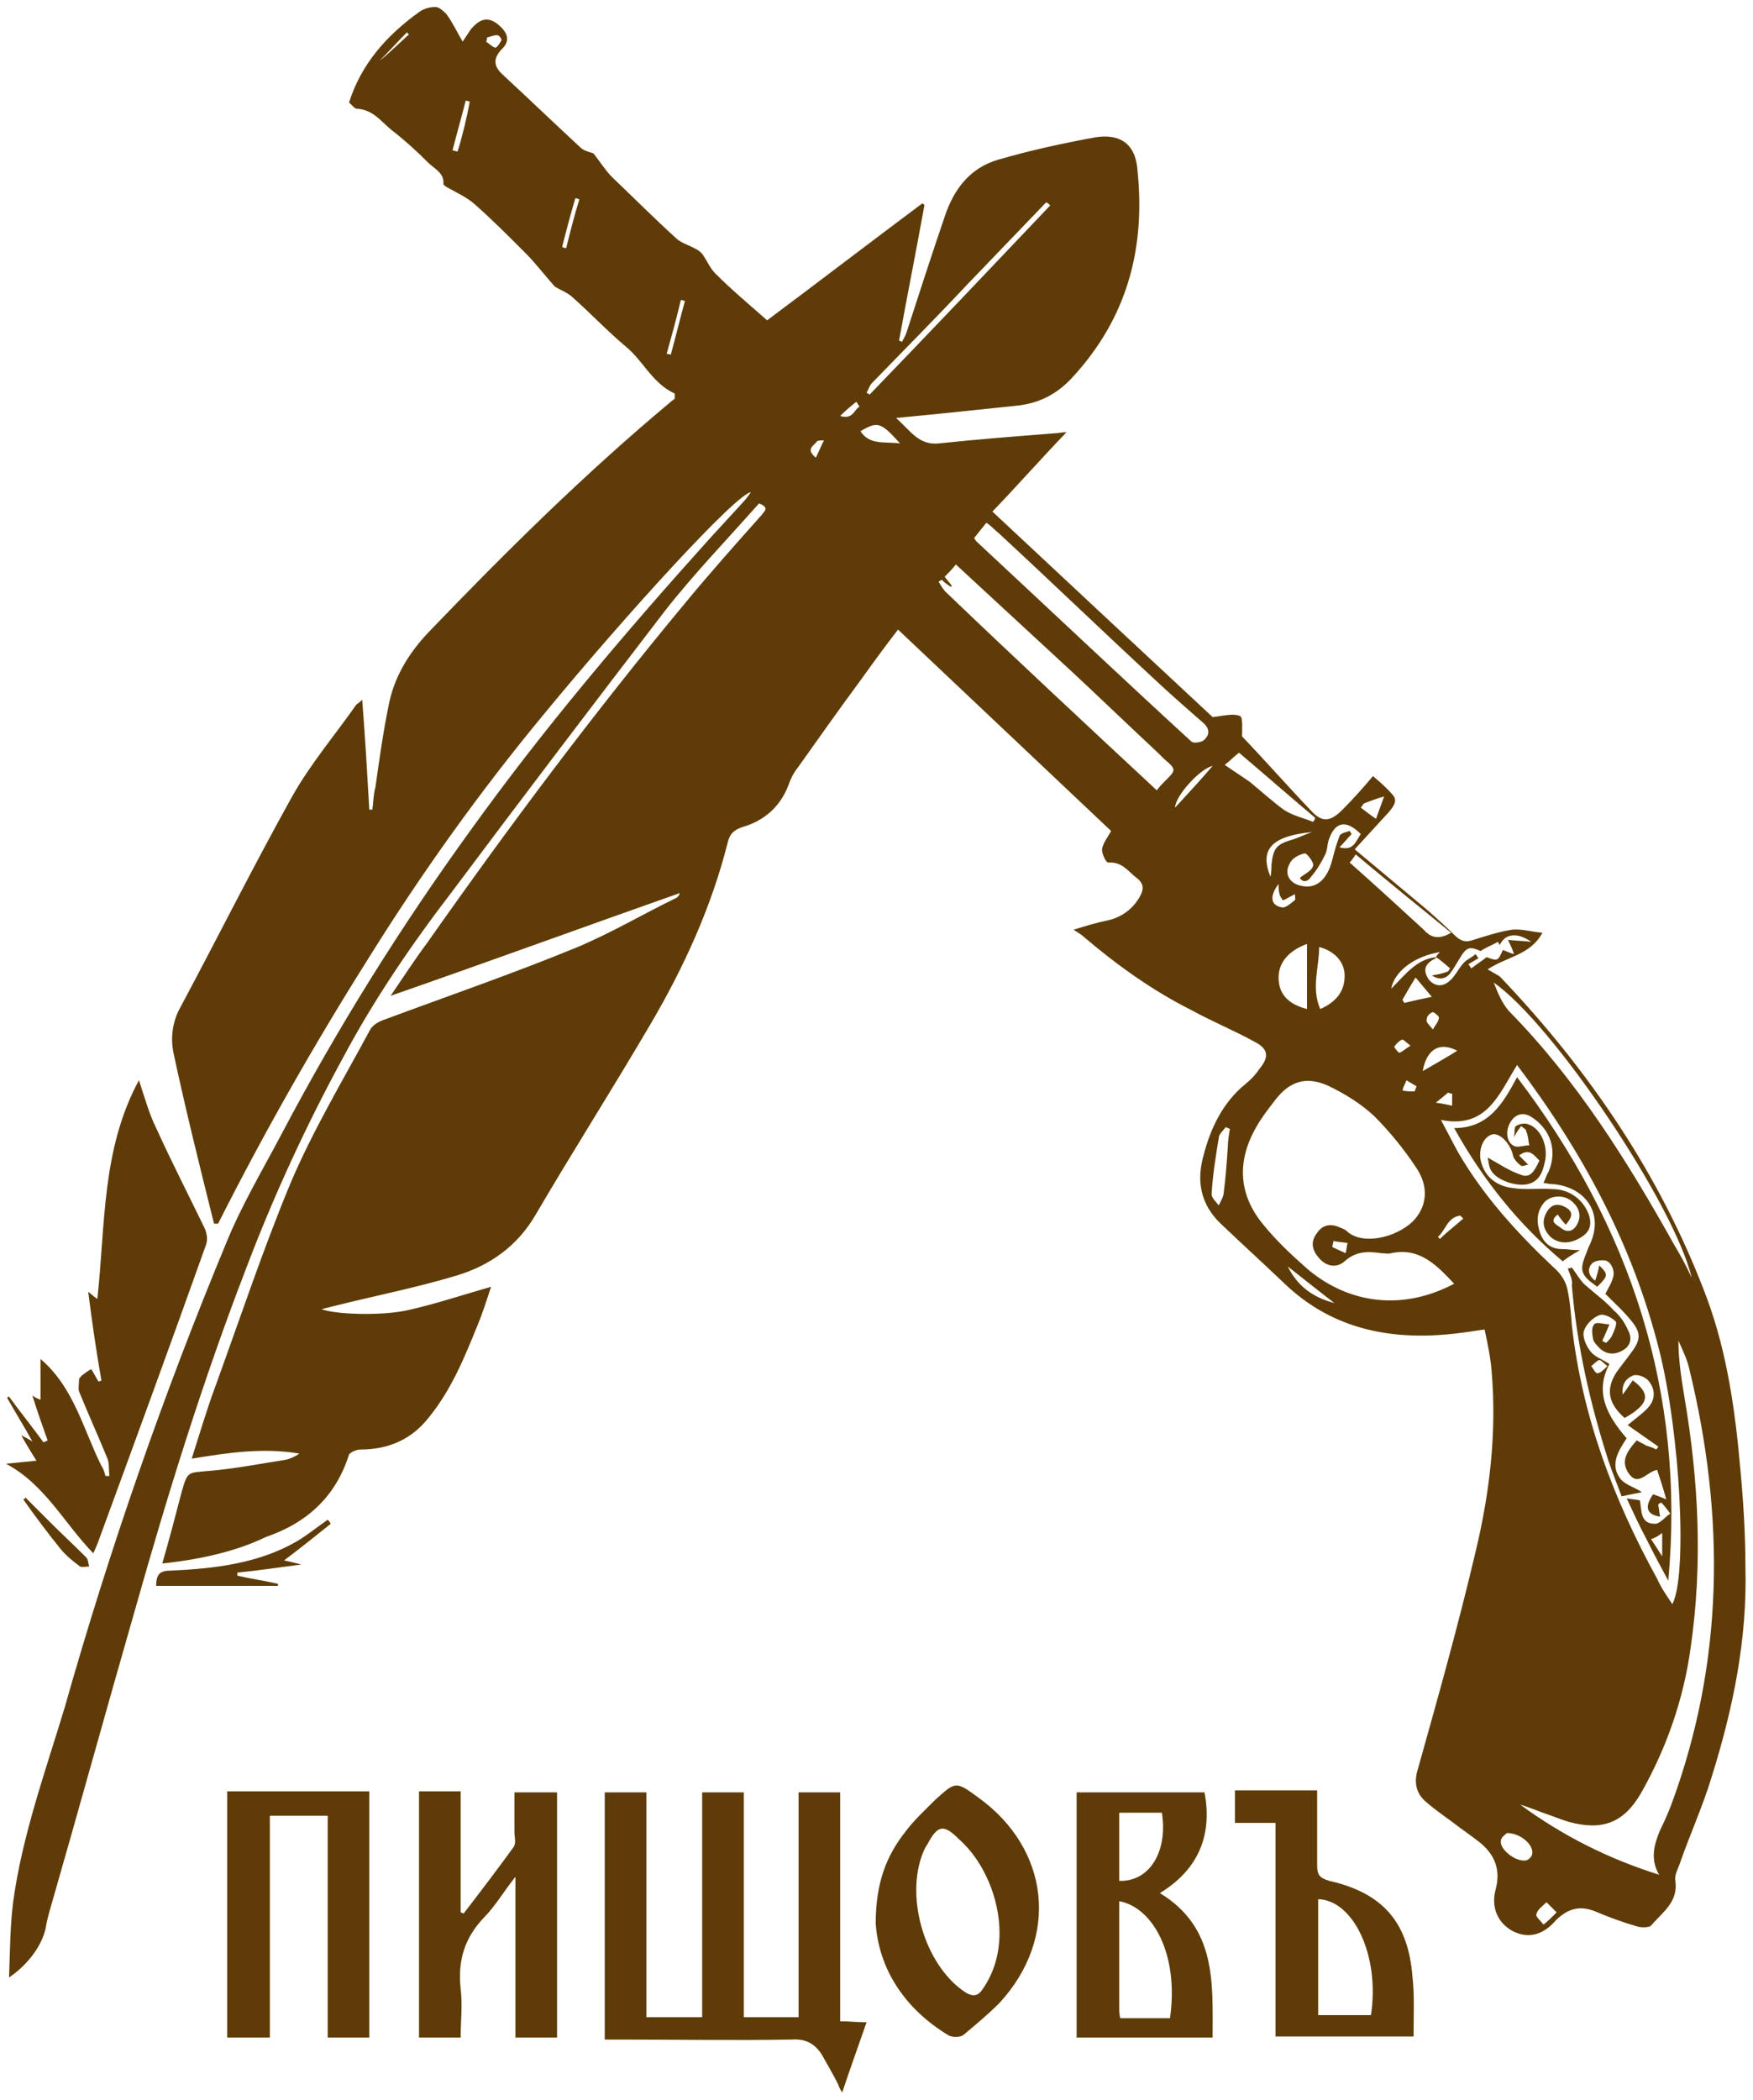 <svg width="177" height="212" viewBox="0 0 177 212" fill="none" xmlns="http://www.w3.org/2000/svg">
<path d="M16.386 157.818C17.103 155.353 17.718 152.991 18.333 150.629C18.947 148.473 18.947 148.678 21.099 148.473C23.661 148.268 26.223 147.754 28.887 147.343C29.297 147.241 29.809 147.035 30.219 146.727C26.632 146.111 23.046 146.625 19.357 147.241C20.177 144.674 20.894 142.209 21.816 139.745C24.276 132.967 26.53 126.19 29.297 119.515C31.551 114.176 34.625 109.041 37.391 103.907C37.699 103.394 38.313 103.085 38.928 102.88C45.281 100.518 51.839 98.259 58.09 95.692C61.573 94.254 64.852 92.303 68.234 90.66C68.439 90.558 68.541 90.455 68.644 90.147C59.012 93.536 49.482 97.027 39.441 100.518C40.773 98.567 41.9 96.822 43.129 95.179C51.429 83.37 60.036 71.869 69.258 60.779C71.718 57.801 74.279 54.925 76.841 52.05C77.148 51.639 77.763 51.229 76.636 50.818C73.459 54.412 70.078 57.903 67.106 61.703C59.934 71.047 52.761 80.494 45.691 89.942C41.592 95.281 37.801 100.826 34.625 106.782C30.936 113.56 27.657 120.645 24.89 127.936C20.484 139.334 16.898 150.937 13.619 162.541C10.75 172.502 7.984 182.565 5.114 192.526C4.91 193.244 4.705 193.963 4.602 194.682C4.192 196.428 2.86 198.276 0.913 199.611C1.016 196.941 1.016 194.477 1.323 192.012C2.245 185.235 4.602 178.766 6.549 172.296C11.057 156.38 16.488 140.772 22.841 125.471C24.378 121.672 26.53 118.078 28.477 114.381C34.112 103.702 40.465 93.536 47.535 83.78C54.913 73.512 63.11 63.859 71.615 54.412C72.742 53.18 73.972 51.845 75.099 50.613C75.304 50.407 75.509 50.099 75.816 49.688C74.382 49.791 63.213 62.011 55.016 71.971C48.458 79.878 42.515 88.196 37.084 96.924C31.653 105.55 26.632 114.381 22.021 123.52C21.919 123.52 21.714 123.52 21.611 123.52C20.177 117.77 18.742 112.019 17.513 106.269C17.206 104.728 17.41 103.086 18.23 101.648C22.021 94.562 25.608 87.374 29.501 80.392C31.346 77.106 33.805 74.231 35.957 71.15C36.059 71.047 36.264 70.945 36.572 70.636C36.879 74.539 37.084 78.133 37.289 81.727C37.391 81.727 37.494 81.727 37.596 81.727C37.699 81.008 37.699 80.186 37.904 79.468C38.313 76.592 38.723 73.614 39.338 70.739C39.953 68.069 41.388 65.81 43.232 63.859C51.019 55.747 59.012 47.84 67.619 40.652C67.824 40.447 68.029 40.344 68.131 40.241C68.131 39.831 68.131 39.728 68.131 39.728C65.877 38.701 64.955 36.442 63.213 35.004C61.368 33.464 59.729 31.718 57.885 30.075C57.372 29.562 56.553 29.254 56.04 28.946C55.016 27.816 54.093 26.584 53.069 25.557C51.429 23.914 49.687 22.168 47.945 20.628C47.126 19.909 46.203 19.498 45.281 18.985C45.076 18.882 44.769 18.677 44.769 18.574C44.871 17.445 43.847 17.034 43.232 16.418C42.105 15.288 40.875 14.159 39.543 13.132C38.518 12.31 37.699 11.078 36.059 10.976C35.752 10.976 35.547 10.565 35.239 10.359C36.469 6.457 39.031 3.582 42.31 1.22C42.72 0.912 43.334 0.707 43.949 0.707C44.359 0.707 44.769 1.118 45.076 1.426C45.691 2.247 46.101 3.171 46.716 4.198C47.126 3.582 47.331 3.274 47.535 2.966C48.56 1.734 49.482 1.631 50.609 2.761C51.327 3.479 51.429 4.198 50.712 4.917C49.687 5.944 49.892 6.765 50.814 7.587C53.478 10.051 56.04 12.516 58.704 14.98C59.114 15.288 59.729 15.391 59.934 15.494C60.651 16.418 61.163 17.239 61.778 17.856C63.93 19.909 66.082 22.066 68.234 24.017C68.746 24.53 69.566 24.736 70.283 25.146C70.488 25.249 70.795 25.454 71 25.762C71.41 26.378 71.718 27.097 72.23 27.611C73.869 29.254 75.714 30.794 77.456 32.334C82.681 28.432 87.907 24.427 93.133 20.525C93.235 20.628 93.338 20.628 93.338 20.731C92.518 25.249 91.596 29.87 90.776 34.388C90.879 34.388 90.981 34.491 91.084 34.491C91.289 34.08 91.493 33.772 91.596 33.361C92.826 29.562 94.055 25.762 95.387 21.86C96.309 19.088 97.949 16.931 100.818 16.11C103.994 15.186 107.273 14.467 110.655 13.851C112.704 13.543 114.651 14.159 114.856 17.239C115.676 25.249 113.729 32.232 108.195 38.188C106.658 39.831 104.814 40.755 102.56 40.96C98.666 41.371 94.772 41.782 90.469 42.192C91.903 43.425 92.723 44.965 94.772 44.76C98.666 44.349 102.56 44.041 106.556 43.733C106.863 43.733 107.171 43.63 107.683 43.63C105.122 46.3 102.765 48.97 100.203 51.639C107.786 58.725 115.266 65.708 122.438 72.382C123.463 72.279 124.488 71.971 125.205 72.279C125.512 72.382 125.41 73.717 125.41 74.333C127.767 76.798 130.021 79.365 132.378 81.829C133.505 83.062 134.324 82.959 135.554 81.727C136.579 80.7 137.603 79.57 138.628 78.338C139.345 78.954 139.96 79.468 140.575 80.186C141.19 80.802 140.677 81.419 140.267 81.932C139.14 83.164 138.013 84.397 136.784 85.731C139.243 87.785 141.702 89.839 144.161 91.893C145.083 92.714 146.006 93.536 146.825 94.357C147.44 94.973 147.952 95.179 148.772 94.871C150.104 94.46 151.334 94.049 152.666 93.844C153.588 93.741 154.613 94.049 155.74 94.152C154.51 96.411 152.256 96.513 150.207 97.849C150.719 98.156 151.129 98.362 151.436 98.567C160.453 108.014 167.728 118.694 172.339 131.016C174.389 136.561 175.208 142.414 175.721 148.268C176.028 151.554 176.233 154.84 176.233 158.126C176.438 165.416 175.003 172.399 172.852 179.279C171.93 182.36 170.597 185.235 169.573 188.213C169.368 188.726 169.06 189.342 169.163 189.856C169.47 192.012 167.831 193.039 166.704 194.374C166.499 194.579 165.782 194.579 165.372 194.477C163.937 194.066 162.503 193.552 161.068 192.936C159.531 192.32 158.301 192.628 157.072 193.861C155.74 195.401 154.203 195.709 152.666 194.887C151.231 194.066 150.514 192.526 151.026 190.677C151.539 188.726 150.924 187.186 149.387 185.954C148.465 185.235 147.543 184.619 146.62 183.9C145.801 183.284 144.878 182.668 144.059 181.949C143.034 181.127 142.727 179.998 143.136 178.663C145.186 171.372 147.235 164.081 148.977 156.688C150.412 150.732 151.129 144.674 150.617 138.512C150.514 137.075 150.207 135.637 149.899 134.2C148.465 134.405 147.235 134.61 145.903 134.713C139.755 135.226 134.222 133.891 129.713 129.579C127.562 127.525 125.41 125.574 123.258 123.52C121.209 121.569 120.799 119.207 121.516 116.64C122.233 113.868 123.463 111.3 125.717 109.452C126.23 109.041 126.742 108.528 127.152 107.912C128.176 106.68 128.074 105.858 126.639 105.139C124.59 104.01 122.336 103.085 120.287 101.956C116.393 100.005 112.806 97.438 109.425 94.562C109.22 94.357 109.015 94.254 108.4 93.844C109.732 93.433 110.757 93.125 111.782 92.919C113.216 92.612 114.343 91.79 115.061 90.558C115.471 89.839 115.573 89.223 114.753 88.607C113.934 87.991 113.319 86.964 111.884 87.066C111.679 87.066 111.269 86.245 111.269 85.731C111.372 85.115 111.782 84.602 112.192 83.883C105.122 77.209 97.949 70.431 90.674 63.551C89.239 65.4 87.907 67.248 86.575 69.096C84.526 71.869 82.579 74.641 80.53 77.516C80.12 78.03 79.812 78.646 79.607 79.262C78.788 81.419 77.148 82.856 74.996 83.472C74.074 83.78 73.664 84.191 73.459 85.115C71.82 91.585 69.053 97.643 65.672 103.394C61.881 109.863 57.885 116.127 54.093 122.596C52.249 125.779 49.482 127.73 46.101 128.757C42.002 129.989 37.801 130.811 33.703 131.838C33.293 131.94 32.883 132.043 32.473 132.146C33.703 132.659 38.416 132.865 41.183 132.249C43.949 131.632 46.716 130.708 49.585 129.887C49.175 131.119 48.765 132.454 48.253 133.686C46.921 136.972 45.589 140.258 43.334 143.031C41.592 145.29 39.236 146.317 36.367 146.317C35.957 146.317 35.342 146.625 35.239 146.83C33.907 151.04 31.038 153.71 26.837 155.148C23.866 156.585 20.279 157.407 16.386 157.818ZM144.981 96.616C145.083 96.411 145.186 96.308 145.391 96.103C142.829 96.513 140.78 98.054 140.472 99.799C141.907 98.362 143.034 96.822 144.981 96.616C144.981 96.719 144.878 96.822 144.776 96.822C143.854 97.335 143.649 97.951 144.264 98.875C144.878 99.594 145.698 99.697 146.518 98.875C147.03 98.362 147.338 97.643 147.85 97.13C148.157 96.822 148.67 96.616 148.977 96.308C149.08 96.411 149.182 96.616 149.284 96.719C148.977 96.924 148.567 97.13 148.26 97.335C148.362 97.438 148.465 97.643 148.567 97.746C149.08 97.335 149.592 97.027 150.104 96.616C151.231 97.027 151.231 97.027 151.744 95.897C152.051 96 152.461 96.206 152.871 96.308C152.666 95.692 152.461 95.281 152.256 94.871C153.178 94.973 153.895 94.973 154.613 95.076C153.178 94.049 151.949 94.254 151.436 95.384C151.334 95.281 151.334 95.179 151.231 95.076C150.719 95.384 150.104 95.589 149.489 96C148.362 95.487 148.055 95.589 147.338 96.822C147.03 97.335 146.723 97.849 146.415 98.259C146.006 98.773 145.391 98.978 144.571 98.465C145.186 98.362 145.698 98.259 146.21 98.054C146.313 97.951 146.313 97.849 146.415 97.746C145.903 97.335 145.493 96.924 144.981 96.616ZM146.825 129.579C145.083 127.73 143.341 125.882 140.472 126.498C140.165 126.601 139.858 126.498 139.448 126.498C138.116 126.293 136.886 126.293 135.759 127.32C134.939 128.038 133.915 127.833 133.197 127.011C132.48 126.19 132.275 125.369 132.992 124.444C133.607 123.52 134.529 123.52 135.349 123.931C135.656 124.034 135.861 124.136 136.066 124.342C137.603 125.677 140.882 124.958 142.624 123.315C144.059 121.877 144.366 119.823 142.932 117.77C141.702 115.921 140.267 114.176 138.73 112.635C137.398 111.403 135.759 110.376 134.017 109.555C131.865 108.631 130.226 109.144 128.791 110.992C128.074 111.917 127.357 112.841 126.844 113.765C124.897 117.154 125 120.542 127.562 123.623C128.894 125.266 130.431 126.703 132.07 128.141C136.374 131.735 141.804 132.249 146.825 129.579ZM168.856 161.925C170.393 159.05 169.675 144.776 167.523 136.253C164.859 125.677 159.838 116.332 153.178 107.501C151.334 110.479 150.104 113.97 145.493 113.046C146.21 114.381 146.723 115.408 147.235 116.332C149.797 120.748 153.178 124.444 156.867 127.936C157.482 128.449 157.994 129.168 158.199 129.887C158.506 131.119 158.609 132.454 158.711 133.789C159.736 142.928 162.912 151.348 167.319 159.358C167.728 160.282 168.241 161.001 168.856 161.925ZM167.523 189.24C166.601 187.699 167.011 186.159 167.626 184.721C168.036 183.9 168.446 182.976 168.753 182.154C174.081 167.778 174.184 153.094 170.597 138.307C170.393 137.28 169.88 136.253 169.47 135.329C169.47 137.28 169.778 139.231 170.085 141.08C171.52 149.5 171.93 157.92 170.7 166.34C169.983 171.577 168.241 176.506 165.679 181.025C163.937 184.003 161.785 184.824 158.404 183.9C157.687 183.695 156.969 183.386 156.355 183.181C155.432 182.873 154.51 182.462 153.486 182.154C157.687 185.235 162.298 187.597 167.523 189.24ZM116.803 79.776C117.11 79.365 117.315 79.159 117.52 78.954C118.75 77.722 118.852 77.722 117.52 76.592C117.315 76.387 117.11 76.182 116.905 75.976C114.036 73.306 111.167 70.534 108.298 67.864C104.404 64.27 100.408 60.573 96.514 56.979C96.105 57.493 95.797 57.801 95.387 58.211C95.592 58.52 95.9 58.828 96.105 59.136L96.002 59.238C95.695 59.033 95.387 58.828 95.08 58.52C94.977 58.622 94.875 58.622 94.772 58.725C94.977 59.033 95.182 59.444 95.49 59.752C102.457 66.426 109.63 73.101 116.803 79.776ZM98.359 54.309C98.461 54.515 98.564 54.617 98.666 54.72C105.839 61.395 113.011 68.172 120.287 74.847C120.491 75.052 121.209 74.949 121.516 74.744C122.233 74.128 122.131 73.512 121.414 72.896C119.877 71.561 118.237 70.123 116.7 68.686C111.372 63.757 106.146 58.725 100.818 53.796C100.408 53.488 100.101 53.077 99.588 52.769C99.178 53.282 98.769 53.796 98.359 54.309ZM170.802 128.963C169.06 121.569 156.764 103.291 150.821 99.183C151.231 100.21 151.641 101.237 152.358 102.059C159.224 109.041 164.347 117.256 169.06 125.677C169.675 126.703 170.29 127.833 170.802 128.963ZM146.518 94.152C143.239 91.482 140.063 88.915 136.886 86.245C136.681 86.553 136.476 86.861 136.271 87.066C138.833 89.326 141.292 91.585 143.751 93.844C144.469 94.665 145.288 94.871 146.518 94.152ZM131.968 95.281C130.021 96 129.099 97.232 129.099 98.67C129.099 100.313 130.021 101.34 131.968 101.853C131.968 99.594 131.968 97.54 131.968 95.281ZM137.398 84.191C135.861 82.651 134.734 82.959 134.119 84.91C134.017 85.321 134.017 85.834 133.812 86.245C133.402 87.066 132.992 87.785 132.378 88.504C131.968 89.12 131.455 89.017 131.25 88.607C131.763 88.196 132.48 87.888 132.582 87.374C132.685 87.066 131.968 86.142 131.763 86.142C131.148 86.245 130.431 86.656 130.226 87.169C129.611 88.196 130.226 89.223 131.455 89.428C132.89 89.736 134.017 88.812 134.529 86.758C134.734 85.937 134.939 85.218 135.247 84.397C135.349 84.088 135.964 83.986 136.271 83.883C136.374 83.986 136.374 84.088 136.476 84.191C136.066 84.602 135.759 85.013 135.247 85.526C136.681 85.937 136.886 84.91 137.398 84.191ZM132.582 82.959C132.685 82.856 132.787 82.651 132.787 82.548C130.226 80.392 127.767 78.235 125.102 75.976C124.59 76.387 124.18 76.798 123.668 77.209C124.693 77.927 125.512 78.441 126.23 78.954C127.357 79.878 128.484 80.905 129.611 81.727C130.533 82.343 131.558 82.548 132.582 82.959ZM133.3 101.853C134.939 101.134 135.861 100.005 135.759 98.259C135.656 97.027 134.734 96 133.197 95.589C133.197 97.643 132.378 99.697 133.3 101.853ZM106.044 20.731C105.941 20.628 105.839 20.525 105.634 20.423C102.97 23.195 100.306 25.968 97.641 28.74C94.465 32.129 91.186 35.415 88.01 38.701C87.805 38.906 87.702 39.317 87.497 39.625C87.6 39.728 87.702 39.728 87.805 39.831C93.953 33.464 99.998 27.097 106.044 20.731ZM124.18 113.97C124.078 113.868 123.873 113.868 123.77 113.765C123.463 114.176 123.053 114.484 123.053 114.894C122.746 116.743 122.438 118.694 122.336 120.542C122.336 120.953 122.848 121.364 123.053 121.672C123.258 121.261 123.565 120.748 123.565 120.337C123.77 118.797 123.873 117.256 123.975 115.716C123.975 115.203 124.078 114.586 124.18 113.97ZM152.154 185.029C152.051 185.132 151.539 185.44 151.539 185.851C151.436 186.672 152.973 187.905 153.998 187.802C154.305 187.802 154.715 187.391 154.715 187.083C154.818 186.159 153.486 185.029 152.154 185.029ZM90.879 44.76C88.932 42.603 88.624 42.5 86.882 43.527C87.805 44.965 89.342 44.554 90.879 44.76ZM143.649 108.117C144.878 107.398 146.006 106.782 147.133 106.063C145.391 105.139 144.059 105.858 143.649 108.117ZM144.571 100.621C143.956 99.902 143.546 99.389 142.932 98.67C142.419 99.492 142.009 100.21 141.599 100.929C141.702 101.032 141.702 101.134 141.804 101.237C142.624 101.032 143.546 100.826 144.571 100.621ZM132.48 83.986C128.381 84.397 127.152 85.731 128.279 88.504C128.381 87.991 128.381 87.58 128.381 87.272C128.586 85.526 128.894 85.218 130.636 84.705C131.25 84.499 131.865 84.191 132.48 83.986ZM122.438 77.311C121.106 77.619 118.647 80.392 118.647 81.521C119.979 80.084 121.209 78.749 122.438 77.311ZM130.021 127.833C130.943 129.681 132.378 130.914 134.734 131.53C132.992 130.195 131.455 128.963 130.021 127.833ZM157.174 193.039C156.764 192.628 156.457 192.32 156.15 192.012C155.74 192.423 155.228 192.731 155.125 193.244C155.023 193.45 155.637 193.963 155.842 194.271C156.252 193.963 156.662 193.552 157.174 193.039ZM129.099 89.223C128.176 90.455 128.279 91.379 129.406 91.585C129.816 91.687 130.328 91.174 130.738 90.866C130.841 90.763 130.738 90.455 130.738 90.25C130.431 90.455 130.123 90.558 129.816 90.763C129.713 90.763 129.713 90.866 129.508 90.866C129.406 90.66 129.201 90.455 129.201 90.25C129.099 89.942 129.099 89.736 129.099 89.223ZM47.433 10.257C47.331 10.257 47.126 10.154 47.023 10.154C46.613 11.797 46.101 13.543 45.691 15.186C45.896 15.186 45.998 15.288 46.203 15.288C46.716 13.645 47.126 11.9 47.433 10.257ZM67.311 35.723C67.414 35.723 67.619 35.723 67.721 35.826C68.234 33.977 68.644 32.232 69.156 30.383C69.053 30.383 68.951 30.281 68.746 30.281C68.336 32.026 67.824 33.875 67.311 35.723ZM137.706 81.111C137.603 81.213 137.501 81.419 137.398 81.521C137.808 81.829 138.321 82.24 138.935 82.651C139.243 81.829 139.448 81.213 139.755 80.392C138.73 80.7 138.218 80.905 137.706 81.111ZM56.757 24.941C56.86 24.941 56.962 25.044 57.167 25.044C57.577 23.401 57.987 21.758 58.499 20.115C58.397 20.115 58.294 20.012 58.09 20.012C57.577 21.758 57.167 23.298 56.757 24.941ZM147.747 123.007C147.645 122.904 147.543 122.801 147.44 122.699C146.108 122.904 146.006 124.136 145.186 124.855C145.288 124.958 145.391 125.06 145.391 125.06C146.108 124.342 146.928 123.726 147.747 123.007ZM142.419 105.55C142.009 105.242 141.702 104.934 141.599 104.934C141.292 105.037 140.985 105.345 140.78 105.653C140.78 105.755 141.19 106.269 141.292 106.269C141.599 106.166 141.907 105.858 142.419 105.55ZM134.632 125.266C134.632 125.471 134.529 125.677 134.529 125.882C134.939 126.087 135.452 126.293 135.861 126.498C135.964 126.19 135.964 125.779 136.066 125.471C135.452 125.369 135.042 125.369 134.632 125.266ZM49.175 3.787C49.175 3.89 49.175 4.096 49.072 4.198C49.38 4.404 49.687 4.712 49.995 4.814C50.2 4.814 50.507 4.301 50.609 4.096C50.712 3.993 50.404 3.582 50.302 3.582C49.995 3.479 49.585 3.685 49.175 3.787ZM82.374 46.197C82.681 45.581 82.886 45.068 83.194 44.451C82.989 44.451 82.579 44.451 82.477 44.554C82.272 44.965 81.247 45.273 82.374 46.197ZM144.673 103.907C144.981 103.394 145.288 103.086 145.288 102.675C145.288 102.572 144.776 102.161 144.673 102.161C144.366 102.264 144.059 102.572 144.059 102.88C143.956 103.188 144.264 103.394 144.673 103.907ZM86.78 41.063C86.678 40.857 86.575 40.755 86.473 40.549C85.96 40.96 85.448 41.371 84.833 41.987C86.165 42.398 86.268 41.268 86.78 41.063ZM144.981 111.3C145.698 111.403 146.108 111.506 146.62 111.608C146.62 111.198 146.62 110.787 146.62 110.376C146.518 110.376 146.313 110.376 146.21 110.274C145.903 110.582 145.596 110.787 144.981 111.3ZM38.313 6.149C38.416 6.149 38.416 6.149 38.313 6.149C39.338 5.328 40.26 4.404 41.285 3.479C41.183 3.377 41.183 3.377 41.08 3.274C40.158 4.198 39.236 5.225 38.313 6.149ZM142.829 110.171C142.932 109.966 142.932 109.863 143.034 109.657C142.727 109.452 142.317 109.247 142.009 109.041C141.907 109.349 141.702 109.657 141.599 110.068C142.009 110.171 142.419 110.171 142.829 110.171Z" fill="#5F3C07"/>
<path d="M80.632 203.616C80.632 196.017 80.632 188.521 80.632 180.922C82.067 180.922 83.399 180.922 84.833 180.922C84.833 188.624 84.833 196.222 84.833 204.027C85.755 204.027 86.473 204.129 87.497 204.129C86.678 206.491 85.858 208.75 85.038 211.215C84.833 210.907 84.731 210.701 84.628 210.393C84.116 209.366 83.501 208.339 82.989 207.415C82.272 206.286 81.349 205.772 79.915 205.875C74.177 205.978 68.336 205.875 62.598 205.875C62.086 205.875 61.676 205.875 61.061 205.875C61.061 197.455 61.061 189.24 61.061 180.922C62.496 180.922 63.828 180.922 65.262 180.922C65.262 188.521 65.262 196.017 65.262 203.616C67.209 203.616 68.951 203.616 70.898 203.616C70.898 196.017 70.898 188.521 70.898 180.922C72.332 180.922 73.664 180.922 75.099 180.922C75.099 188.521 75.099 196.017 75.099 203.616C76.841 203.616 78.685 203.616 80.632 203.616Z" fill="#5F3C07"/>
<path d="M8.906 130.4C9.316 130.708 9.521 130.914 9.828 131.119C10.648 123.725 10.238 116.024 14.029 109.041C14.644 110.89 15.054 112.43 15.771 113.868C17.308 117.256 19.05 120.645 20.689 124.034C20.894 124.547 20.997 125.163 20.792 125.677C17.206 135.74 13.517 145.803 9.828 155.866C9.725 156.072 9.623 156.38 9.418 156.791C6.447 153.71 4.5 149.808 0.606 147.754C1.631 147.651 2.553 147.549 3.68 147.446C3.168 146.625 2.655 145.803 2.143 144.879C2.553 145.084 2.758 145.187 3.27 145.495C2.348 143.852 1.528 142.517 0.708 141.08C0.811 141.08 0.811 140.977 0.913 140.977C2.04 142.517 3.27 144.057 4.397 145.598C4.5 145.495 4.705 145.495 4.807 145.392C4.295 143.955 3.782 142.517 3.27 140.874C3.577 141.08 3.782 141.182 4.09 141.285C4.09 139.847 4.09 138.512 4.09 137.177C7.471 140.053 8.393 144.263 10.238 147.96C10.443 148.268 10.545 148.576 10.648 148.986C10.75 148.986 10.853 148.986 11.057 148.986C10.955 148.37 11.057 147.754 10.853 147.241C9.93 144.982 8.906 142.723 7.984 140.463C7.881 140.155 7.984 139.642 7.984 139.231C7.984 139.128 8.188 138.923 8.291 138.82C8.598 138.615 8.803 138.41 9.213 138.204C9.418 138.512 9.623 138.923 9.93 139.437C10.033 139.437 10.135 139.437 10.238 139.334C9.725 136.459 9.316 133.583 8.906 130.4Z" fill="#5F3C07"/>
<path d="M22.943 180.819C27.759 180.819 32.473 180.819 37.289 180.819C37.289 189.137 37.289 197.352 37.289 205.669C35.957 205.669 34.522 205.669 33.087 205.669C33.087 198.276 33.087 190.78 33.087 183.284C31.141 183.284 29.296 183.284 27.247 183.284C27.247 190.677 27.247 198.173 27.247 205.669C25.71 205.669 24.378 205.669 22.943 205.669C22.943 197.455 22.943 189.137 22.943 180.819Z" fill="#5F3C07"/>
<path d="M42.31 180.819C43.744 180.819 45.076 180.819 46.511 180.819C46.511 184.927 46.511 189.034 46.511 193.039C46.613 193.039 46.716 193.142 46.818 193.142C48.56 190.883 50.2 188.726 51.839 186.467C52.147 186.056 51.942 185.44 51.942 184.927C51.942 183.592 51.942 182.36 51.942 180.922C53.376 180.922 54.811 180.922 56.245 180.922C56.245 189.24 56.245 197.455 56.245 205.669C54.811 205.669 53.479 205.669 52.044 205.669C52.044 200.33 52.044 195.093 52.044 189.445C50.815 190.985 49.995 192.423 48.868 193.552C46.921 195.606 46.203 197.865 46.511 200.741C46.716 202.383 46.511 204.026 46.511 205.669C45.076 205.669 43.744 205.669 42.31 205.669C42.31 197.455 42.31 189.137 42.31 180.819Z" fill="#5F3C07"/>
<path d="M108.708 205.67C108.708 197.352 108.708 189.137 108.708 180.922C113.011 180.922 117.315 180.922 121.619 180.922C122.438 185.235 121.004 188.726 117.11 191.088C122.848 194.579 122.438 200.124 122.438 205.67C117.93 205.67 113.319 205.67 108.708 205.67ZM113.011 191.91C113.011 195.504 113.011 198.995 113.011 202.589C113.011 203 113.011 203.308 113.114 203.718C114.856 203.718 116.495 203.718 118.135 203.718C119.057 197.249 116.393 192.526 113.011 191.91ZM113.011 189.856C116.085 189.958 117.93 186.878 117.315 182.976C115.88 182.976 114.446 182.976 113.011 182.976C113.011 185.235 113.011 187.494 113.011 189.856Z" fill="#5F3C07"/>
<path d="M142.727 205.567C138.116 205.567 133.505 205.567 128.791 205.567C128.791 198.379 128.791 191.293 128.791 184.003C127.357 184.003 126.127 184.003 124.693 184.003C124.693 182.77 124.693 181.743 124.693 180.717C127.459 180.717 130.123 180.717 132.992 180.717C132.992 183.284 132.992 185.748 132.992 188.213C132.992 189.24 133.197 189.548 134.222 189.856C139.653 191.088 142.214 194.066 142.624 199.611C142.829 201.459 142.727 203.41 142.727 205.567ZM133.095 203.41C134.939 203.41 136.681 203.41 138.423 203.41C139.345 197.455 136.681 191.807 133.095 191.704C133.095 195.503 133.095 199.406 133.095 203.41Z" fill="#5F3C07"/>
<path d="M88.42 194.169C88.42 189.958 89.547 187.289 91.391 184.927C92.313 183.695 93.441 182.668 94.465 181.641C96.514 179.792 96.514 179.792 98.769 181.435C106.044 186.672 106.966 195.606 100.921 202.178C99.793 203.308 98.564 204.335 97.334 205.361C97.027 205.669 96.207 205.669 95.797 205.464C91.186 202.692 88.727 198.584 88.42 194.169ZM100.921 195.093C100.921 191.704 99.384 187.905 96.822 185.646C95.285 184.105 94.67 184.208 93.645 186.159C93.543 186.262 93.543 186.364 93.441 186.467C91.186 190.985 93.236 198.379 97.539 201.151C98.256 201.562 98.769 201.459 99.179 200.843C100.408 199.098 100.921 197.146 100.921 195.093Z" fill="#5F3C07"/>
<path d="M33.395 153.813C31.858 155.045 30.321 156.277 28.681 157.509C29.194 157.612 29.604 157.715 30.423 157.92C28.067 158.228 26.017 158.536 23.968 158.742C23.968 158.844 23.968 158.947 23.968 159.05C25.3 159.358 26.735 159.563 28.067 159.871C28.067 159.974 28.067 159.974 28.067 160.077C23.968 160.077 19.869 160.077 15.771 160.077C15.771 158.844 16.181 158.536 17.308 158.536C21.714 158.331 26.12 157.817 30.014 155.558C31.038 154.942 32.063 154.121 33.087 153.402C33.19 153.505 33.292 153.607 33.395 153.813Z" fill="#5F3C07"/>
<path d="M2.553 151.143C3.373 151.964 4.192 152.786 5.012 153.607C6.242 154.84 7.471 155.969 8.701 157.201C8.906 157.407 8.906 157.817 9.008 158.125C8.701 158.125 8.291 158.228 8.086 158.125C7.369 157.612 6.651 156.996 6.139 156.38C4.807 154.737 3.578 153.094 2.348 151.348C2.45 151.348 2.553 151.245 2.553 151.143Z" fill="#5F3C07"/>
<path d="M163.835 140.771C164.244 140.258 164.552 139.745 164.859 139.334C166.806 140.771 166.396 141.798 164.04 143.133C162.4 141.696 162.093 140.258 163.22 138.512C163.732 137.794 164.244 137.177 164.757 136.459C165.679 135.226 165.679 134.508 164.757 133.378C163.937 132.351 163.015 131.53 162.093 130.605C162.4 129.989 162.81 129.373 162.912 128.757C163.015 128.244 162.707 127.525 162.298 127.319C161.99 127.114 161.068 127.217 160.761 127.525C160.248 128.038 160.351 128.757 161.068 129.271C161.273 128.654 161.375 128.244 161.478 127.73C162.4 128.654 162.4 128.757 161.273 129.887C159.531 128.654 159.429 128.244 160.248 126.293C160.248 126.19 160.351 126.087 160.351 125.985C162.298 122.288 159.736 119.618 156.559 119.515C156.355 119.515 156.15 119.413 155.842 119.413C156.047 119.002 156.15 118.591 156.355 118.283C157.277 116.127 156.559 113.97 154.613 112.738C153.793 112.225 152.973 112.43 152.461 113.354C151.949 114.278 152.153 115.408 152.973 115.716C153.383 115.819 153.895 115.613 154.408 115.613C154.305 115.1 154.305 114.689 154.1 114.176C154.1 113.97 153.793 113.868 153.588 113.662C153.383 113.97 153.178 114.176 152.871 114.792C152.973 114.176 152.871 113.765 153.076 113.662C153.383 113.457 153.895 113.354 154.203 113.457C155.432 113.765 156.252 115.408 156.047 116.948C155.842 118.078 155.535 119.207 154.305 119.515C153.076 119.823 151.026 119.105 150.514 118.078C150.309 117.667 150.309 117.256 150.207 116.845C151.334 117.462 152.358 118.18 153.588 118.591C154.613 119.002 155.022 117.975 155.432 117.153C154.92 116.64 154.408 115.819 153.383 116.64C153.69 116.948 153.998 117.256 154.305 117.564C154.1 117.564 153.793 117.77 153.588 117.667C153.281 117.462 152.871 117.051 152.768 116.64C152.563 115.613 151.641 114.484 150.821 114.484C149.899 114.586 149.284 115.819 149.489 117.051C149.797 118.591 150.924 119.721 152.768 119.926C154.1 120.131 155.432 119.926 156.764 120.029C158.506 120.029 159.941 121.158 160.453 122.699C160.761 123.725 160.453 124.444 159.531 124.958C158.506 125.574 157.379 125.574 156.559 124.855C155.842 124.136 155.637 123.315 156.15 122.391C156.662 121.466 157.379 121.466 158.096 121.877C159.019 122.391 158.609 123.007 158.096 123.623C157.789 123.315 157.584 123.007 157.277 122.596C156.355 123.315 157.174 123.623 157.584 123.931C158.199 124.444 158.814 124.342 159.224 123.623C159.736 122.699 159.429 121.877 158.711 121.261C157.892 120.542 156.457 120.645 155.842 121.466C155.125 122.391 155.125 123.417 155.535 124.547C155.945 125.574 156.662 126.087 157.789 126.087C158.301 126.087 158.711 126.19 159.531 126.19C158.814 126.601 158.301 126.909 157.789 127.319C153.383 123.623 149.797 119.207 146.825 113.868C150.309 113.868 151.744 111.403 153.178 108.733C164.654 123.828 170.187 140.566 168.446 159.563C167.728 158.228 167.011 156.893 166.294 155.456C165.577 154.121 164.962 152.786 164.244 151.245C164.757 151.348 165.167 151.348 165.577 151.451C165.781 152.478 165.577 153.813 167.114 153.813C167.626 153.813 168.138 153.094 168.651 152.786C168.343 152.375 168.036 151.964 167.728 151.656C167.626 151.759 167.523 151.759 167.421 151.862C167.523 152.272 167.523 152.683 167.626 153.094C166.294 152.888 165.986 152.17 166.909 150.835C167.216 150.937 167.523 151.04 168.241 151.348C167.933 150.219 167.626 149.294 167.318 148.37C166.191 148.576 165.372 150.219 164.347 148.576C163.835 147.651 163.937 146.83 165.269 145.392C165.577 145.598 165.884 145.7 166.191 145.906C166.499 146.008 166.909 146.111 167.216 146.317C167.318 146.214 167.421 146.111 167.421 146.008C166.396 145.29 165.372 144.571 164.347 143.852C165.064 143.236 165.679 142.825 166.294 142.209C167.114 141.388 167.216 140.361 166.499 139.437C166.191 139.026 165.474 138.718 164.962 138.82C164.142 139.128 163.732 139.745 163.835 140.771ZM166.704 155.353C167.114 155.969 167.421 156.482 167.831 157.099C167.831 156.174 167.831 155.558 167.831 154.737C167.421 155.045 167.114 155.25 166.704 155.353Z" fill="#5F3C07"/>
<path d="M158.301 128.038C158.506 128.038 158.711 127.936 158.711 127.936C159.224 128.654 159.633 129.373 160.146 129.784C161.068 130.605 162.093 131.324 162.912 132.248C163.527 132.762 164.039 133.481 164.347 134.2C164.757 134.918 164.757 135.74 163.937 136.253C163.117 136.767 162.298 136.767 161.58 136.151C161.273 135.842 160.966 135.534 160.863 135.226C160.761 134.713 160.658 133.994 160.966 133.686C161.17 133.378 161.99 133.686 162.503 133.686C162.195 134.405 161.99 134.918 161.785 135.329C161.888 135.432 162.093 135.534 162.195 135.534C162.4 135.329 162.707 135.021 162.81 134.713C163.015 134.302 163.322 133.481 163.117 133.378C162.707 132.967 161.888 132.557 161.478 132.762C160.863 132.967 160.146 133.686 159.941 134.302C159.736 134.918 160.146 135.842 160.556 136.356C160.966 136.972 161.785 137.177 162.503 137.691C160.966 140.566 162.298 142.928 164.244 145.187C163.425 146.419 162.503 147.857 163.63 149.294C164.142 149.911 165.064 150.116 165.781 150.629C165.269 150.732 164.654 150.835 163.732 151.04C163.322 149.911 162.81 148.678 162.4 147.446C160.556 141.696 159.224 135.842 158.711 129.784C158.814 129.168 158.506 128.654 158.301 128.038ZM162.298 137.896C161.888 137.588 161.683 137.28 161.478 137.28C161.17 137.383 160.966 137.691 160.658 137.896C160.863 138.102 161.068 138.615 161.273 138.615C161.58 138.615 161.888 138.307 162.298 137.896Z" fill="#5F3C07"/>
</svg>
